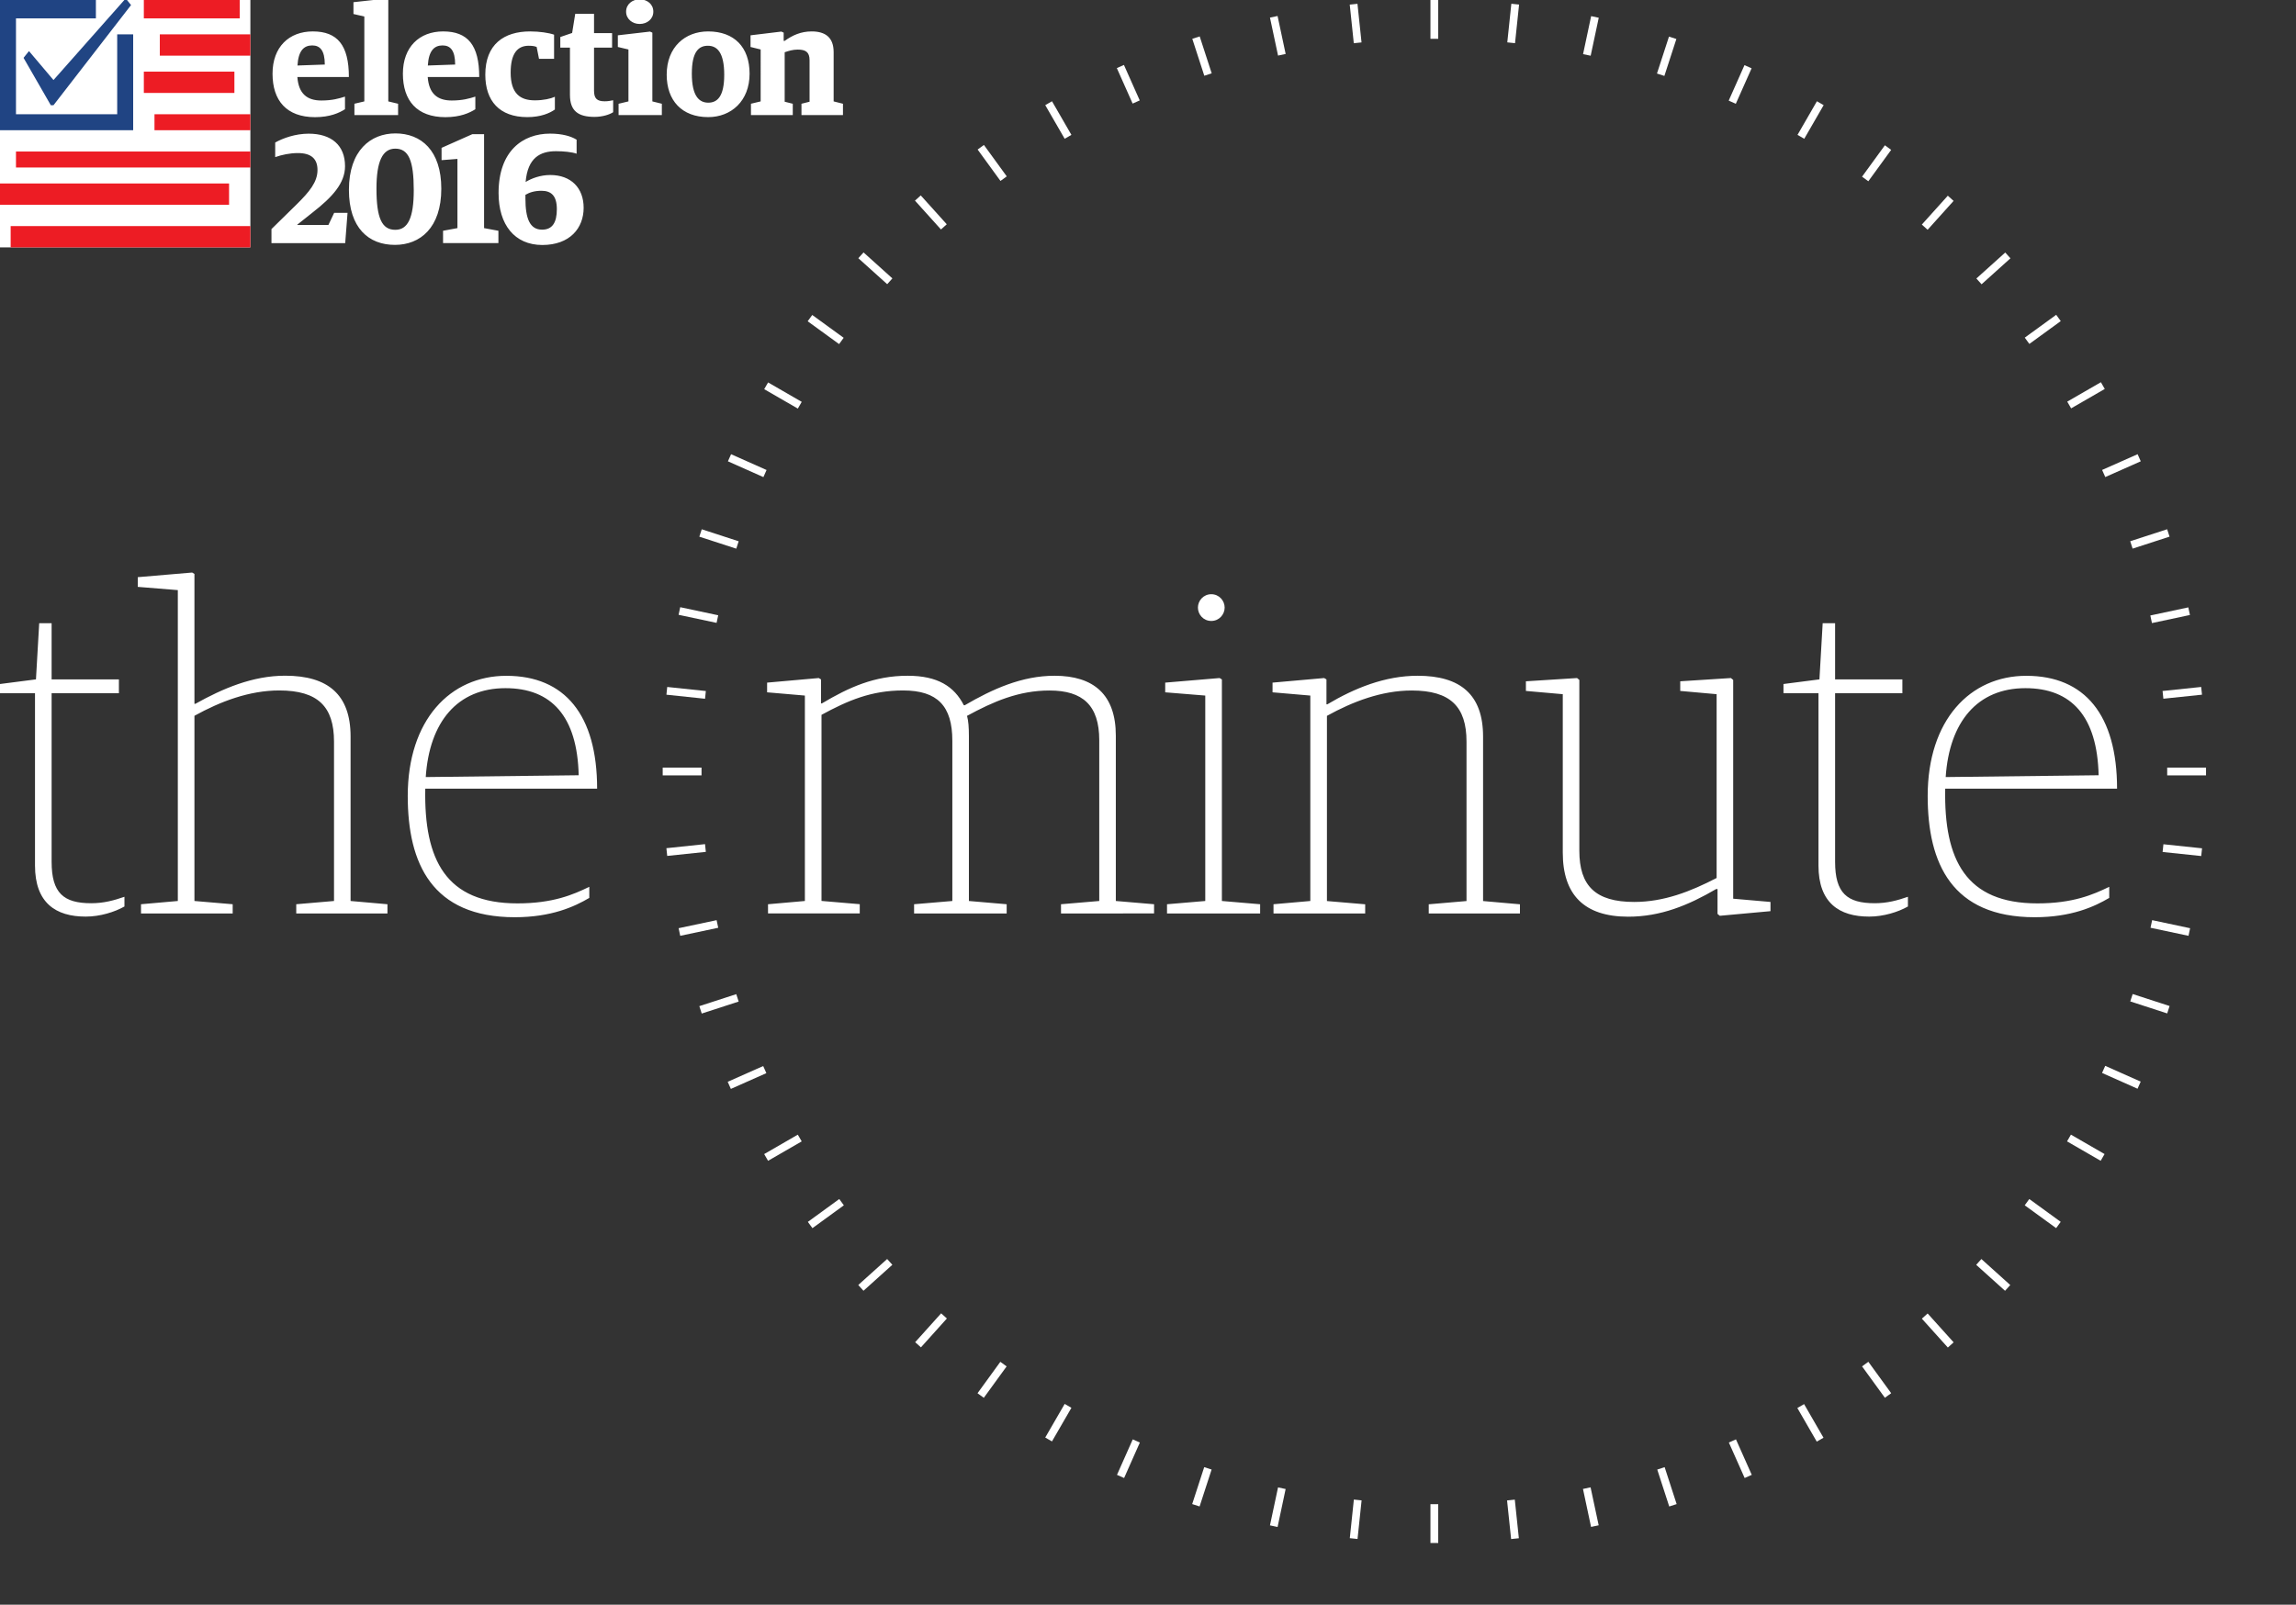 <svg width="431" height="301.3" viewBox="415.13 0 431 301.3" enable-background="new 415.13 0 431 301.3"><rect x="415.13" y="0" width="431" height="301.3" fill="#333333" stroke="none"/><path fill="#fff" d="M683.65 282.42h1.46v7.29h-1.46zM683.65 0h1.46v7.29h-1.46zM699.484 281.57l.762 7.25-1.452.152-.762-7.25zM669.95.713l.763 7.25-1.452.152-.76-7.25zM713.71 279.262l1.52 7.13-1.43.304-1.517-7.13zM654.953 3.002l1.517 7.13-1.428.304-1.517-7.13zM727.614 275.475l2.252 6.933-1.39.45-2.25-6.932zM640.334 6.837l2.253 6.933-1.388.452-2.255-6.933zM741.002 270.256l2.965 6.66-1.334.594-2.965-6.66zM626.113 12.193l2.965 6.66-1.334.593-2.965-6.66zM753.79 263.636l3.643 6.314-1.264.73-3.645-6.314zM612.608 19.012l3.645 6.313-1.265.73-3.645-6.313zM765.853 255.69l4.286 5.898-1.182.858-4.286-5.897zM599.83 27.22l4.286 5.896-1.18.858-4.287-5.896zM776.983 246.618l4.878 5.418-1.085.976-4.877-5.417zM587.974 36.692l4.88 5.416-1.086.977-4.88-5.416zM787.073 236.397l5.418 4.88-.977 1.084-5.417-4.878zM577.232 47.395l5.418 4.878-.977 1.085-5.418-4.878zM796.064 225.128l5.897 4.286-.857 1.18-5.897-4.285zM567.603 59.14l5.898 4.286-.858 1.18-5.897-4.284zM803.88 213.04l6.315 3.646-.73 1.264-6.314-3.645zM559.315 71.806l6.314 3.646-.732 1.265-6.313-3.646zM810.317 200.123l6.66 2.963-.594 1.334-6.66-2.963zM552.367 85.283l6.66 2.965-.593 1.334-6.66-2.965zM815.47 186.64l6.932 2.25-.45 1.39-6.934-2.253zM546.86 99.378l6.932 2.252-.45 1.388-6.934-2.252zM819.124 172.767l7.13 1.516-.302 1.428-7.132-1.514zM542.82 114.007l7.13 1.516-.304 1.428-7.13-1.515zM821.243 158.517l7.25.762-.153 1.45-7.25-.76zM540.38 128.985l7.25.762-.15 1.452-7.25-.763zM821.95 144.13h7.29v1.46h-7.29zM539.53 144.13h7.29v1.46h-7.29zM821.95 144.13h7.29v1.46h-7.29zM539.53 144.13h7.29v1.46h-7.29zM828.332 128.983l.152 1.452-7.25.756-.152-1.45zM547.475 158.494l.153 1.452-7.25.762-.153-1.452zM825.914 114.042l.305 1.428-7.13 1.52-.305-1.427zM549.65 172.77l.303 1.427-7.132 1.512-.302-1.43zM821.943 99.372l.45 1.388-6.933 2.25-.45-1.387zM553.34 186.663l.45 1.39-6.934 2.25-.45-1.39zM816.398 85.282l.592 1.334-6.663 2.956-.593-1.334zM558.396 200.16l.593 1.334-6.664 2.96-.592-1.334zM809.503 71.766l.73 1.265-6.316 3.643-.73-1.265zM564.894 213.043l.73 1.265-6.314 3.645-.73-1.265zM801.114 59.108l.858 1.18-5.896 4.287-.86-1.18zM572.675 225.13l.86 1.18-5.896 4.29-.86-1.18zM791.55 47.415l.976 1.085-5.42 4.876-.976-1.085zM581.664 236.393l.976 1.085-5.42 4.877-.976-1.086zM780.77 36.744l1.085.977-4.877 5.42-1.085-.977zM591.8 246.59l1.078.97-4.873 5.42-1.08-.97zM768.957 27.28l1.18.858-4.288 5.895-1.18-.86zM602.91 255.697l1.182.858-4.284 5.898-1.18-.858zM756.198 19.012l1.265.73-3.643 6.315-1.265-.73zM614.99 263.6l1.264.73-3.65 6.31-1.264-.73zM742.6 12.232l1.335.594-2.962 6.66-1.334-.593zM627.768 270.256l1.334.593-2.958 6.662-1.335-.593zM728.428 6.873l1.388.45-2.253 6.934-1.39-.45zM641.18 275.47l1.39.45-2.255 6.933-1.39-.45zM713.816 3.03l1.428.303-1.516 7.13-1.428-.302zM655.04 279.276l1.427.303-1.513 7.13-1.43-.303zM698.836.705l1.452.152-.76 7.25-1.452-.152zM669.274 281.558l1.452.152-.762 7.25-1.452-.153zM683.65 0h1.46v7.29h-1.46zM683.65 282.42h1.46v7.29h-1.46z"/><g fill="#fff"><path d="M559.3 169.78l6.92-.61V130.6l-7.09-.61v-1.82l9.69-.86.43.26v4.5h.17c5.1-3.03 9.86-5.19 16.09-5.19 5.62 0 8.74 1.99 10.55 5.54h.17c5.19-3.03 10.72-5.54 16.86-5.54 7.35 0 11.5 3.55 11.5 11.24v31.05l7.18.61v1.73H614.3v-1.73l7.18-.61v-30.18c0-6.57-3.11-9.34-9.34-9.34-5.79 0-10.55 2.08-15.48 4.76.26.95.35 2.16.35 3.8v30.96l7.09.61v1.73h-17.38v-1.73l7.18-.61v-30.1c0-6.49-2.77-9.43-9.25-9.43-5.97 0-10.38 1.9-15.31 4.58v34.94l7.18.61v1.73H559.3v-1.72zM634.2 169.78l7.18-.61V130.6l-7.52-.61v-1.82l10.21-.86.43.26v41.6l7.18.61v1.73H634.2v-1.73zm5.8-55.7c0-1.3 1.04-2.51 2.51-2.51 1.47 0 2.51 1.21 2.51 2.51 0 1.3-1.04 2.51-2.51 2.51-1.48 0-2.51-1.21-2.51-2.51zM654.18 169.78l6.92-.61V130.6l-7.09-.61v-1.82l9.69-.86.43.26v4.67h.17c5.1-3.03 10.81-5.36 16.95-5.36 8.04 0 12.28 3.55 12.28 11.42v30.88l6.92.61v1.73h-17.12v-1.73l7.09-.61v-29.93c0-6.57-3.03-9.6-10.29-9.6-5.62 0-11.07 2.08-15.91 4.76v34.77l7.18.61v1.73h-17.21v-1.74zM708.49 160.09v-29.75l-6.92-.61v-1.81l9.6-.61.43.35v32.09c0 6.57 3.03 9.6 10.29 9.6 5.62 0 10.64-1.99 15.48-4.5v-34.51l-6.83-.61v-1.81l9.51-.61.43.35v41.08l7 .61v1.73l-9.51.87-.43-.35v-4.67h-.26c-5.19 3.03-10.38 5.19-16.52 5.19-8.29-.01-12.27-4.16-12.27-12.03zM756.49 162.51v-32.35h-6.57v-1.73l6.75-.87.61-10.55h2.33v10.55h12.63v2.6h-12.63v31.65c0 5.88 2.25 7.78 7.44 7.78 2.33 0 4.24-.52 6.23-1.21v1.82c-1.82 1.04-4.58 1.9-7.26 1.9-5.63.01-9.53-2.58-9.53-9.59zM776.99 149.46c0-14.27 7.96-22.57 18.51-22.57 10.98 0 17.04 7.35 17.04 21.19h-32.26c-.26 13.41 3.89 21.54 17.3 21.54 6.66 0 10.46-1.64 13.49-3.11v2.08c-2.77 1.64-7.09 3.63-14.01 3.63-15.49-.02-20.07-10.05-20.07-22.76zm32.09-3.9c-.26-11.07-5.1-16.35-13.75-16.35-8.99 0-14.27 6.31-14.96 16.69l28.71-.34zM421.7 162.51v-32.35h-6.57v-1.73l6.75-.87.61-10.55h2.33v10.55h12.63v2.6h-12.63v31.65c0 5.88 2.25 7.78 7.44 7.78 2.33 0 4.24-.52 6.23-1.21v1.82c-1.82 1.04-4.58 1.9-7.26 1.9-5.64.01-9.53-2.58-9.53-9.59zM441.59 169.78l6.92-.61V110.8l-7.52-.61v-1.82l10.21-.87.43.26v24.39h.17c5.1-2.85 10.72-5.28 16.86-5.28 8.04 0 12.28 3.55 12.28 11.42v30.88l6.92.61v1.73h-17.12v-1.73l7.09-.61v-29.93c0-6.57-3.03-9.6-10.29-9.6-5.62 0-11.07 2.08-15.91 4.76v34.77l7.18.61v1.73H441.6v-1.73zM491.67 149.46c0-14.27 7.96-22.57 18.51-22.57 10.98 0 17.04 7.35 17.04 21.19h-32.26c-.26 13.41 3.89 21.54 17.3 21.54 6.66 0 10.46-1.64 13.49-3.11v2.08c-2.77 1.64-7.09 3.63-14.01 3.63-15.49-.02-20.07-10.05-20.07-22.76zm32.09-3.9c-.26-11.07-5.1-16.35-13.75-16.35-8.99 0-14.27 6.31-14.96 16.69l28.71-.34z"/></g><path fill="#fff" d="M415.13-.55h47v47h-47z"/><path fill="#ED1C24" d="M442.13-.55h18v4h-18zM445.13 6.45h17v4h-17zM442.13 13.45h17v4h-17zM444.13 21.45h18v3h-18zM418.13 28.45h44v3h-44zM415.13 34.45h43v4h-43zM417.13 42.45h45v4h-45z"/><path fill="#204483" d="M440.13 24.45h-25v-25h18v4h-15v18h19v-15h3z"/><path fill="#214583" d="M439.73.95l-1-1.24-13.56 15.32-4.6-5.44-1.02 1.27 5.12 8.9h.5z"/><g fill="#fff"><path d="M466.29 13.84c0-5.02 3.09-7.94 7.56-7.94 4.64 0 6.77 2.6 6.77 8.56h-9.67c.23 3.12 1.81 4.41 4.5 4.41 2.07 0 3.33-.38 4.44-.73v2.37c-1.05.67-2.8 1.49-5.63 1.49-5.34-.01-7.97-3.11-7.97-8.16zm9.81-1.72c0-2.66-.9-3.59-2.36-3.59-1.55 0-2.6.96-2.77 3.77l5.13-.18zM481.65 19.48l1.87-.44V3.1l-2.04-.47V.41l6.13-.67.41.2v19.1l1.84.44v2.13h-8.2v-2.13zM490.76 13.84c0-5.02 3.09-7.94 7.56-7.94 4.64 0 6.77 2.6 6.77 8.56h-9.67c.23 3.12 1.81 4.41 4.5 4.41 2.07 0 3.33-.38 4.44-.73v2.37c-1.05.67-2.8 1.49-5.63 1.49-5.34-.01-7.97-3.11-7.97-8.16zm9.81-1.72c0-2.66-.9-3.59-2.36-3.59-1.55 0-2.6.96-2.77 3.77l5.13-.18zM506.23 14.02c0-5.69 3.5-8.12 8.41-8.12 1.75 0 3.5.26 4.5.61v4.53h-2.83l-.44-2.22c-.32-.12-.64-.23-1.49-.23-2.1 0-3.39 1.43-3.39 5.05 0 3.94 1.81 5.2 4.53 5.2 1.66 0 3.01-.32 3.77-.67v2.39c-.93.67-2.63 1.43-5.17 1.43-5.26 0-7.89-3.07-7.89-7.97zM522.12 17.81V8.94h-1.81V6.95l2.22-.76.58-3.59h3.53v3.62h3.39v2.72h-3.39v8.09c0 1.46.55 1.99 2.01 1.99.56 0 1.11-.09 1.58-.2v2.25c-.67.44-1.99.88-3.53.88-2.95-.02-4.58-1.04-4.58-4.14zM531.26 19.48l1.84-.44V9.29l-1.99-.47V6.63l6.04-.7.44.2v12.91l1.78.44v2.13h-8.12v-2.13zm1.4-17.29c0-1.4 1.17-2.31 2.54-2.31 1.43 0 2.57.91 2.57 2.31 0 1.37-1.14 2.31-2.57 2.31-1.37 0-2.54-.94-2.54-2.31zM540.28 14.02c0-5.17 3.45-8.12 7.77-8.12 4.9 0 7.79 2.95 7.79 7.94 0 5.14-3.47 8.15-7.77 8.15-4.93 0-7.79-3.1-7.79-7.97zm10.8.03c0-4.26-1.37-5.46-3.07-5.46-1.69 0-3.01 1.08-3.01 5.23 0 4.23 1.37 5.46 3.1 5.46 1.67-.01 2.98-1.14 2.98-5.23zM556.08 19.48l1.84-.44V9.29l-1.9-.47V6.63l5.78-.7.44.2v1.55h.18c1.46-1.05 3.04-1.78 5.08-1.78 2.51 0 4.12 1.08 4.12 3.88v9.26l1.75.44v2.13h-7.79v-2.13l1.52-.38v-7.8c0-1.52-.73-1.99-2.22-1.99-.9 0-1.66.23-2.45.5v9.29l1.52.38v2.13h-7.85v-2.13zM466.09 43.01l4.73-4.64c2.37-2.34 3.91-4.18 3.91-6.45 0-2.07-1.14-3.18-3.68-3.18-1.49 0-3.01.32-4.26.76v-2.74c1.46-.82 3.79-1.66 6.28-1.66 4.29 0 6.83 2.19 6.83 6.1 0 3.18-2.34 5.78-6.13 8.73l-2.83 2.25v.06h5.84l1.08-2.28h2.51l-.44 5.69h-13.84v-2.64zM480.63 35.65c0-7.42 4.09-10.6 8.73-10.6 4.82 0 8.61 3.18 8.61 10.39 0 7.33-3.97 10.54-8.7 10.54-4.93.01-8.64-3.17-8.64-10.33zm12.17.06c0-5.55-.96-7.8-3.47-7.8-2.39 0-3.53 2.39-3.53 7.5 0 5.49.99 7.74 3.53 7.74 2.36.01 3.47-2.24 3.47-7.44zM498.29 43.33l2.71-.5V29.84l-2.98.23v-2.31l5.78-2.57h2.2v17.64l2.69.5v2.31H498.3v-2.31zM508.72 36.24c0-7.94 4.58-11.15 9.66-11.15 2.31 0 3.97.5 4.99 1.14v2.63c-.91-.32-2.42-.47-3.88-.47-2.89 0-5.31 1.17-5.69 5.78 1.08-.67 2.77-1.31 4.61-1.31 3.91 0 6.28 2.42 6.28 6.16 0 3.8-2.57 6.98-7.77 6.98-5.2-.01-8.2-3.81-8.2-9.76zm10.94 3.03c0-2.54-1.08-3.45-2.89-3.45-1.25 0-2.22.29-3.01.76v.67c0 3.77.82 5.87 3.12 5.87 1.94.01 2.78-1.34 2.78-3.85z"/></g></svg>
